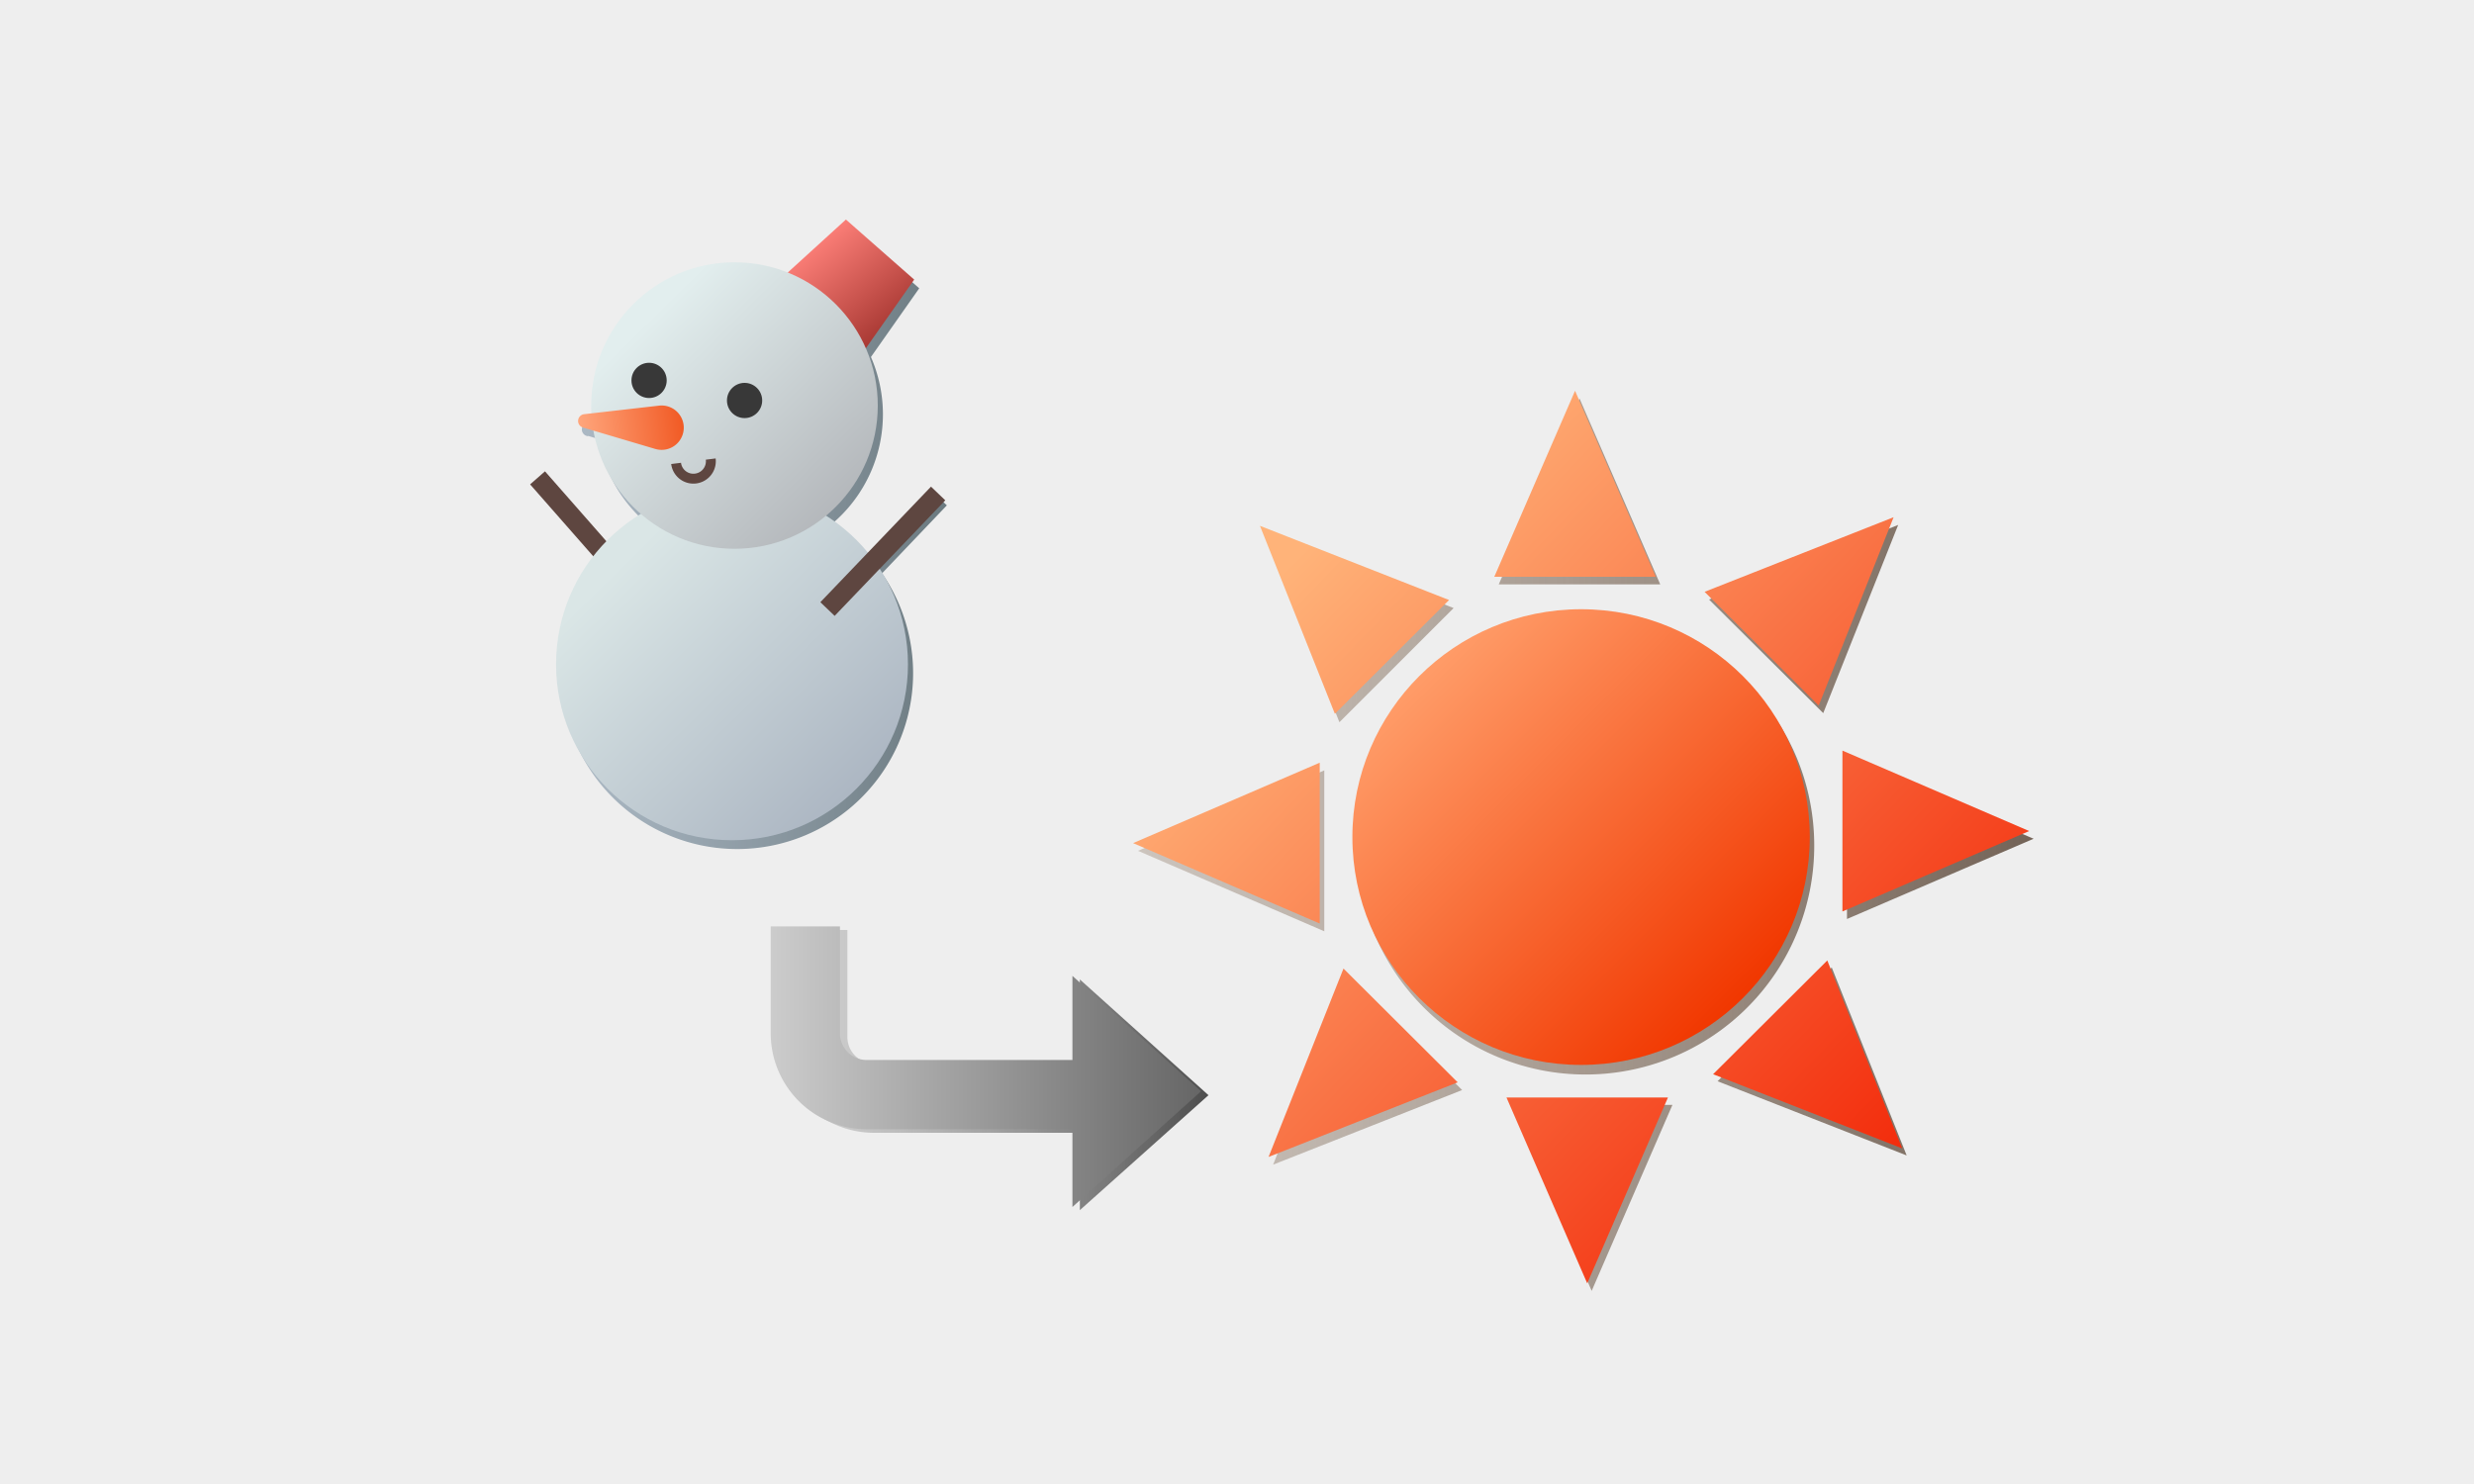 <svg xmlns="http://www.w3.org/2000/svg" xmlns:xlink="http://www.w3.org/1999/xlink" viewBox="0 0 250 150"><defs><style>.cls-1{fill:#eee;}.cls-2{fill:url(#名称未設定グラデーション_1193);}.cls-3{fill:url(#名称未設定グラデーション_60);}.cls-4{fill:url(#名称未設定グラデーション_10);}.cls-5{fill:url(#名称未設定グラデーション_4383);}.cls-12,.cls-6{fill:none;stroke:#5e4640;stroke-miterlimit:10;}.cls-6{stroke-width:2px;}.cls-7{fill:url(#名称未設定グラデーション_4147);}.cls-8{fill:url(#名称未設定グラデーション_4246);}.cls-9{fill:url(#名称未設定グラデーション_4235);}.cls-10{fill:#383838;}.cls-11{fill:url(#名称未設定グラデーション_3869);}.cls-13{fill:url(#名称未設定グラデーション_3599);}.cls-14{fill:url(#名称未設定グラデーション_3636);}</style><linearGradient id="名称未設定グラデーション_1193" x1="114.95" y1="85.39" x2="205.5" y2="85.39" gradientUnits="userSpaceOnUse"><stop offset="0" stop-color="#998675" stop-opacity="0.4"/><stop offset="1" stop-color="#736357"/></linearGradient><linearGradient id="名称未設定グラデーション_60" x1="130.69" y1="56.6" x2="195.8" y2="119.31" gradientUnits="userSpaceOnUse"><stop offset="0" stop-color="#ffb379"/><stop offset="1" stop-color="#f22506"/></linearGradient><linearGradient id="名称未設定グラデーション_10" x1="143.46" y1="68.3" x2="176.09" y2="100.92" gradientUnits="userSpaceOnUse"><stop offset="0" stop-color="#ff9c68"/><stop offset="1" stop-color="#f13700"/></linearGradient><linearGradient id="名称未設定グラデーション_4383" x1="54.45" y1="54.44" x2="95.68" y2="54.44" gradientUnits="userSpaceOnUse"><stop offset="0" stop-color="#b2bfcb"/><stop offset="0.76" stop-color="#7d8b93"/><stop offset="1" stop-color="#6b7a80"/></linearGradient><linearGradient id="名称未設定グラデーション_4147" x1="81.37" y1="24.68" x2="90.93" y2="36.25" gradientUnits="userSpaceOnUse"><stop offset="0" stop-color="#ff817a"/><stop offset="0.53" stop-color="#c7524c"/><stop offset="1" stop-color="#922722"/></linearGradient><linearGradient id="名称未設定グラデーション_4246" x1="63.35" y1="56.37" x2="88.31" y2="81.7" gradientUnits="userSpaceOnUse"><stop offset="0" stop-color="#dae6e6"/><stop offset="1" stop-color="#a9b3c0"/></linearGradient><linearGradient id="名称未設定グラデーション_4235" x1="65.58" y1="32.21" x2="85.9" y2="52.84" gradientUnits="userSpaceOnUse"><stop offset="0" stop-color="#e2eeee"/><stop offset="0.98" stop-color="#b2b5b9"/><stop offset="1" stop-color="#b1b4b8"/></linearGradient><linearGradient id="名称未設定グラデーション_3869" x1="60.04" y1="39.47" x2="70.61" y2="39.47" gradientTransform="translate(-5.55 11.79) rotate(-6.53)" gradientUnits="userSpaceOnUse"><stop offset="0" stop-color="#ffa67c"/><stop offset="0.65" stop-color="#f67544"/><stop offset="1" stop-color="#f15a24"/></linearGradient><linearGradient id="名称未設定グラデーション_3599" x1="78.63" y1="108.2" x2="122.12" y2="108.2" gradientUnits="userSpaceOnUse"><stop offset="0" stop-color="#b3b3b3" stop-opacity="0.4"/><stop offset="1" stop-color="#4d4d4d"/></linearGradient><linearGradient id="名称未設定グラデーション_3636" x1="77.88" y1="107.8" x2="121.37" y2="107.8" gradientUnits="userSpaceOnUse"><stop offset="0" stop-color="#ccc"/><stop offset="1" stop-color="#666"/></linearGradient></defs><g id="レイヤー_15" data-name="レイヤー 15"><rect class="cls-1" width="250" height="150"/></g><g id="雪_" data-name="雪→"><g id="レイヤー_33" data-name="レイヤー 33"><path class="cls-2" d="M183.33,85.39a23.11,23.11,0,1,1-23.1-23A23.06,23.06,0,0,1,183.33,85.39ZM159.61,40.28l-8.16,18.79h16.32ZM146.89,61.46,135.35,73l-7.57-19ZM133.82,77.87V94.13L115,86Zm2.4,20.81,11.53,11.5-19.1,7.54Zm16.46,13H169l-8.16,18.8Zm20.88-2.39,11.54-11.5,7.57,19Zm13.08-16.4V76.65l18.86,8.13Zm-2.4-20.81L172.7,60.6l19.11-7.54Z"/><path class="cls-3" d="M167.32,58.3H151l8.16-18.8Zm-40-5.15,7.57,19,11.54-11.5ZM114.5,85.22l18.86,8.13V77.09Zm13.69,31.72,19.11-7.54L135.76,97.9Zm32.2,12.78,8.16-18.79H152.23Zm31.83-13.64-7.57-19-11.54,11.5ZM205.05,84l-18.87-8.13V92.13Zm-13.7-31.72-19.1,7.54,11.53,11.5Z"/><ellipse class="cls-4" cx="159.77" cy="84.61" rx="23.11" ry="23.03"/><path class="cls-5" d="M64.8,61.31,54.45,49.52l.77-.67L65.57,60.64ZM92.89,29.14,86,23.07l-8.11,7.4,8.69,7.65ZM74.49,50.26A17.78,17.78,0,1,0,92.27,68,17.78,17.78,0,0,0,74.49,50.26Zm.25-22.86A14.48,14.48,0,1,0,89.22,41.87,14.48,14.48,0,0,0,74.74,27.4ZM66.11,37.56a1.78,1.78,0,1,0,1.77,1.77A1.77,1.77,0,0,0,66.11,37.56Zm9.65,2a1.78,1.78,0,1,0,1.78,1.78A1.78,1.78,0,0,0,75.76,39.59Zm-16.34,4.5,7.32,2.17a2.24,2.24,0,0,0,2.87-1.95h0a2.24,2.24,0,0,0-2.49-2.42l-7.58.87A.68.68,0,0,0,59.42,44.09Zm11.43,5.47a2,2,0,0,0,1.74-2.31l-.5.07a1.51,1.51,0,1,1-3,.38l-.5.06a2,2,0,0,0,2,1.82Zm24.83,1.55-.73-.7L83.77,62.1l.74.7Z"/><line class="cls-6" x1="54.32" y1="48.3" x2="64.67" y2="60.09"/><polygon class="cls-7" points="86.06 37.24 77.37 29.58 85.48 22.19 92.38 28.26 86.06 37.24"/><circle class="cls-8" cx="73.97" cy="67.15" r="17.78"/><circle class="cls-9" cx="74.22" cy="40.99" r="14.48"/><circle class="cls-10" cx="65.59" cy="38.45" r="1.78"/><circle class="cls-10" cx="75.24" cy="40.48" r="1.78"/><path class="cls-11" d="M58.9,43.21l7.32,2.17a2.24,2.24,0,0,0,2.87-2h0A2.24,2.24,0,0,0,66.61,41L59,41.87A.69.69,0,0,0,58.9,43.21Z"/><path class="cls-12" d="M71.82,46.4a1.76,1.76,0,1,1-3.5.44"/><line class="cls-6" x1="94.8" y1="49.88" x2="83.62" y2="61.56"/><path class="cls-13" d="M122.12,110.7,109.12,99v8.5H88.32a2.68,2.68,0,0,1-2.69-2.69V94h-7v10.81a9.69,9.69,0,0,0,9.69,9.69h20.8v7.82Z"/><path class="cls-14" d="M121.37,110.3l-13-11.66v8.5H87.57a2.69,2.69,0,0,1-2.69-2.7V93.64h-7v10.8a9.7,9.7,0,0,0,9.69,9.7h20.8V122Z"/></g></g></svg>